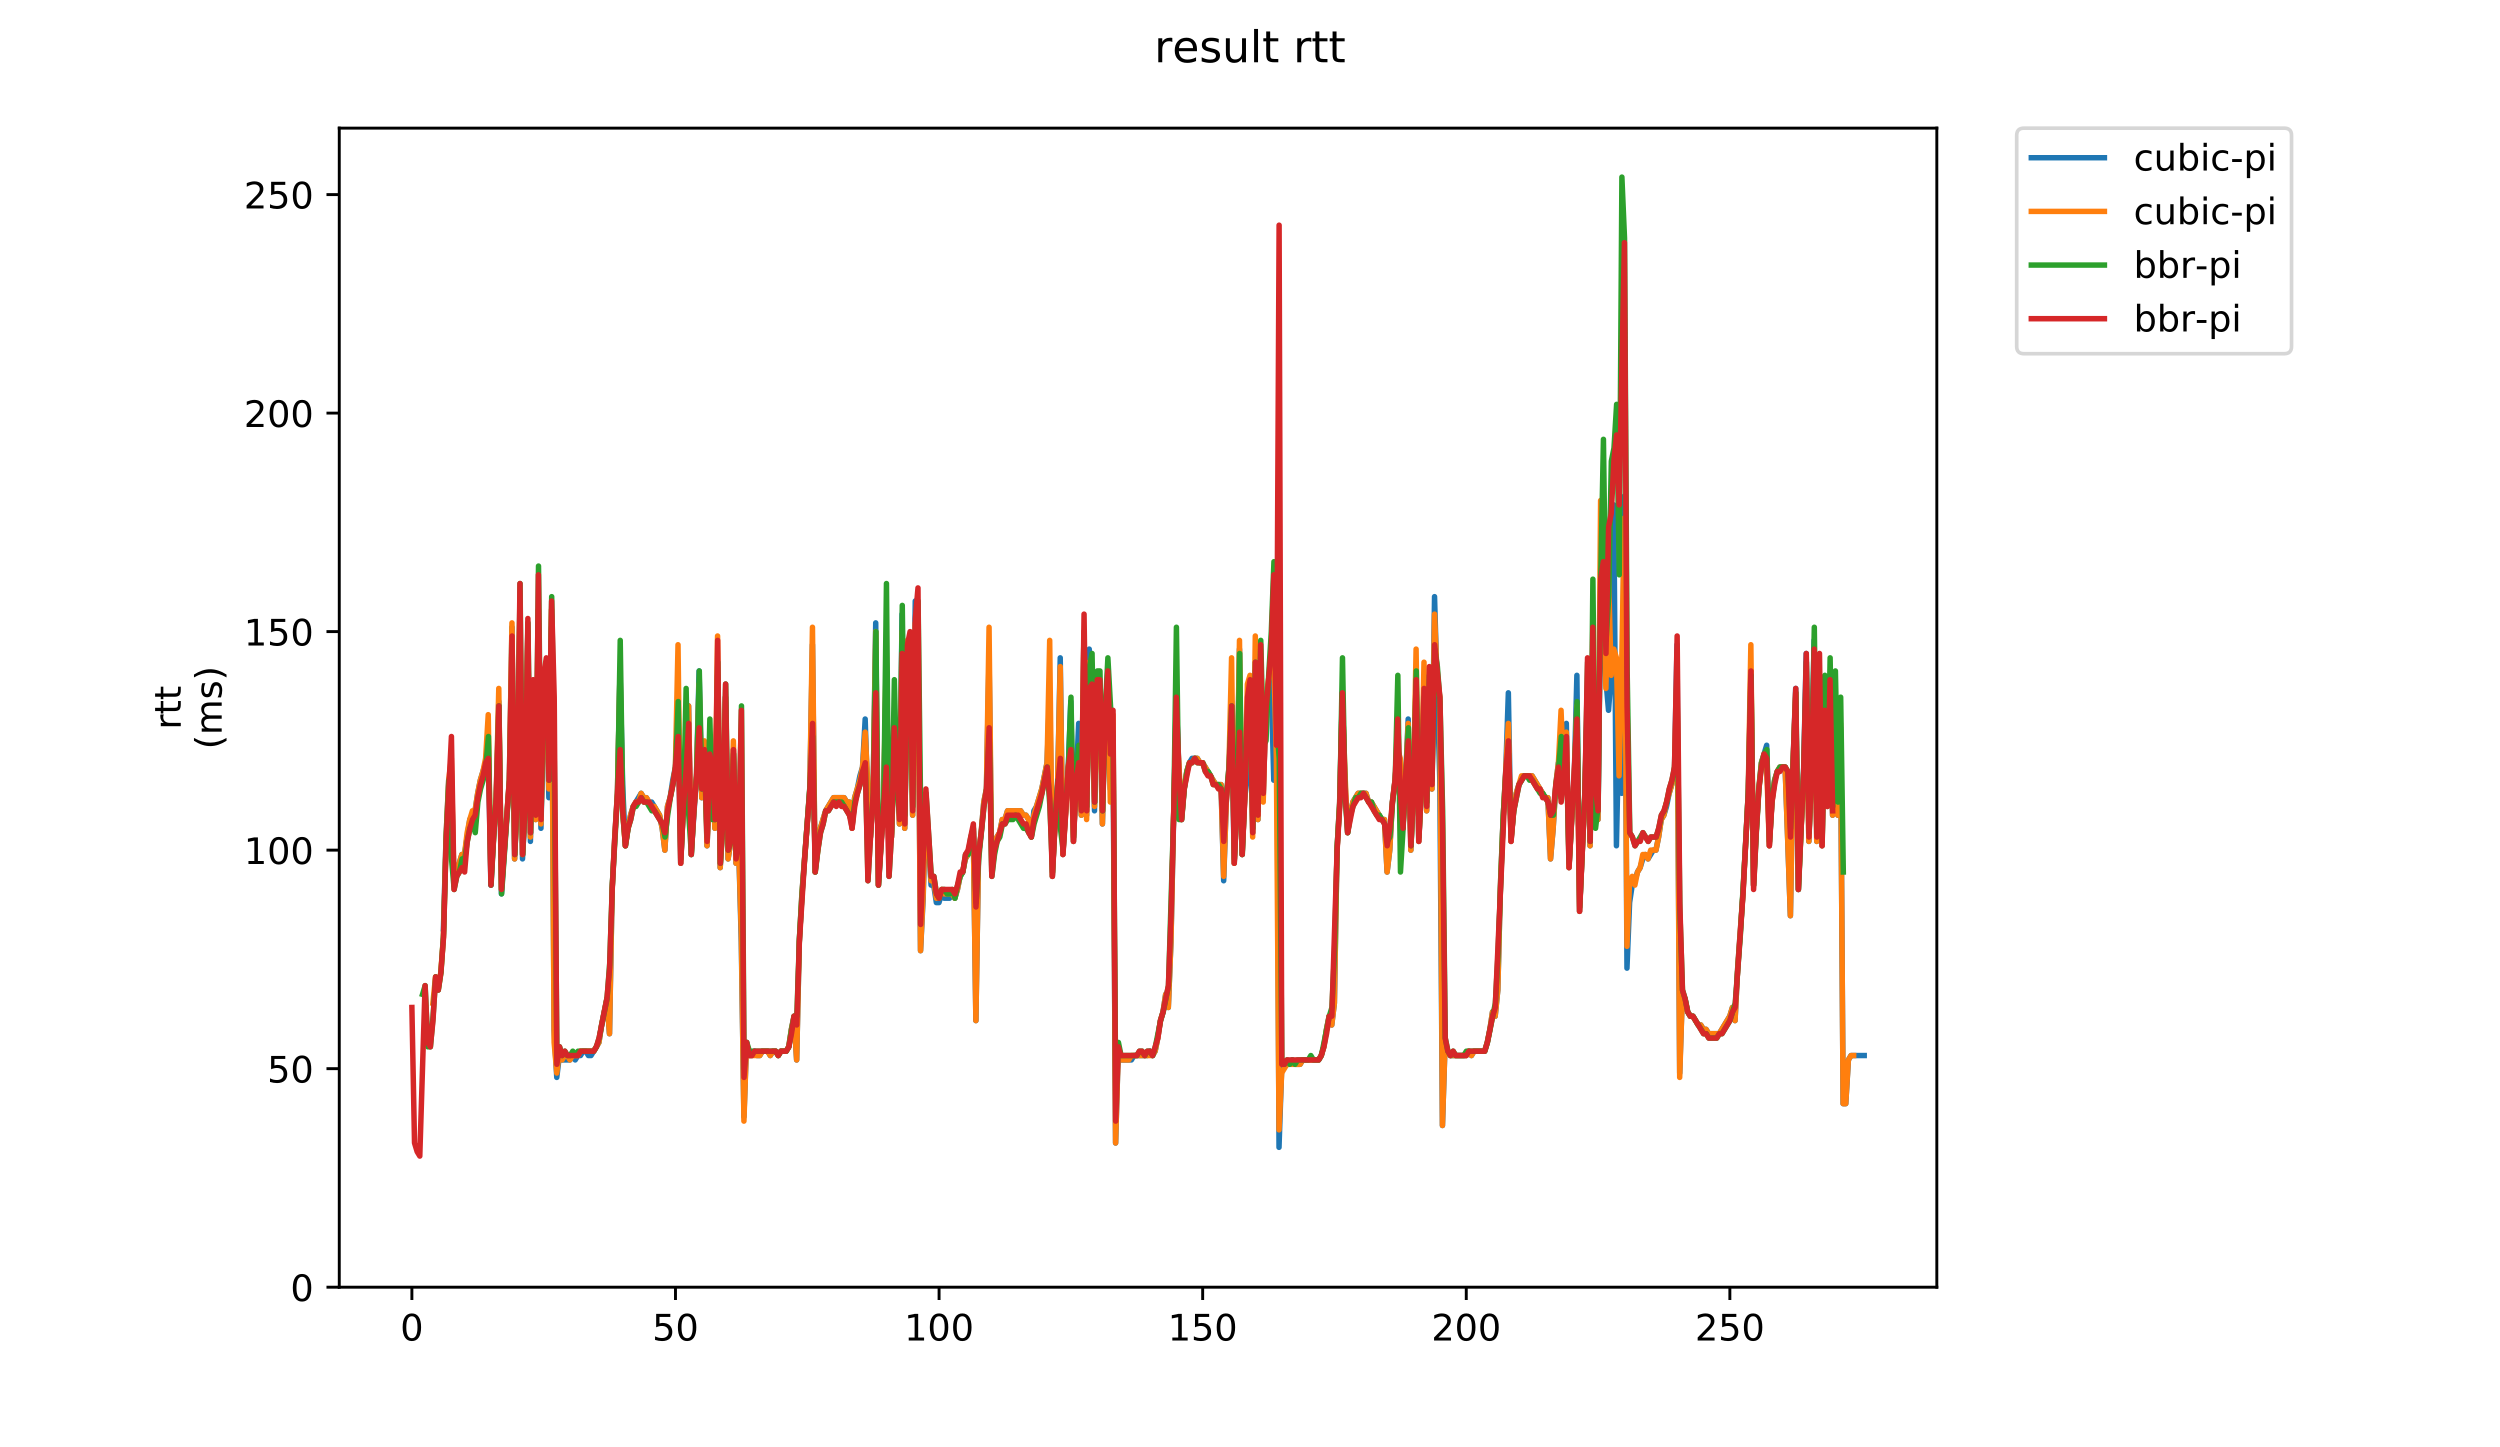 <?xml version="1.0" encoding="utf-8" standalone="no"?>
<!DOCTYPE svg PUBLIC "-//W3C//DTD SVG 1.1//EN"
  "http://www.w3.org/Graphics/SVG/1.1/DTD/svg11.dtd">
<!-- Created with matplotlib (https://matplotlib.org/) -->
<svg height="396pt" version="1.1" viewBox="0 0 684 396" width="684pt" xmlns="http://www.w3.org/2000/svg" xmlns:xlink="http://www.w3.org/1999/xlink">
 <defs>
  <style type="text/css">
*{stroke-linecap:butt;stroke-linejoin:round;}
  </style>
 </defs>
 <g id="figure_1">
  <g id="patch_1">
   <path d="M 0 396 
L 684 396 
L 684 0 
L 0 0 
z
" style="fill:#ffffff;"/>
  </g>
  <g id="axes_1">
   <g id="patch_2">
    <path d="M 92.824 352.174 
L 529.913 352.174 
L 529.913 35.062 
L 92.824 35.062 
z
" style="fill:#ffffff;"/>
   </g>
   <g id="matplotlib.axis_1">
    <g id="xtick_1">
     <g id="line2d_1">
      <defs>
       <path d="M 0 0 
L 0 3.5 
" id="m4490eab576" style="stroke:#000000;stroke-width:0.8;"/>
      </defs>
      <g>
       <use style="stroke:#000000;stroke-width:0.8;" x="112.692" xlink:href="#m4490eab576" y="352.174"/>
      </g>
     </g>
     <g id="text_1">
      <!-- 0 -->
      <defs>
       <path d="M 31.781 66.406 
Q 24.172 66.406 20.328 58.906 
Q 16.5 51.422 16.5 36.375 
Q 16.5 21.391 20.328 13.891 
Q 24.172 6.391 31.781 6.391 
Q 39.453 6.391 43.281 13.891 
Q 47.125 21.391 47.125 36.375 
Q 47.125 51.422 43.281 58.906 
Q 39.453 66.406 31.781 66.406 
z
M 31.781 74.219 
Q 44.047 74.219 50.516 64.516 
Q 56.984 54.828 56.984 36.375 
Q 56.984 17.969 50.516 8.266 
Q 44.047 -1.422 31.781 -1.422 
Q 19.531 -1.422 13.062 8.266 
Q 6.594 17.969 6.594 36.375 
Q 6.594 54.828 13.062 64.516 
Q 19.531 74.219 31.781 74.219 
z
" id="DejaVuSans-48"/>
      </defs>
      <g transform="translate(109.51 366.773)scale(0.1 -0.1)">
       <use xlink:href="#DejaVuSans-48"/>
      </g>
     </g>
    </g>
    <g id="xtick_2">
     <g id="line2d_2">
      <g>
       <use style="stroke:#000000;stroke-width:0.8;" x="184.811" xlink:href="#m4490eab576" y="352.174"/>
      </g>
     </g>
     <g id="text_2">
      <!-- 50 -->
      <defs>
       <path d="M 10.797 72.906 
L 49.516 72.906 
L 49.516 64.594 
L 19.828 64.594 
L 19.828 46.734 
Q 21.969 47.469 24.109 47.828 
Q 26.266 48.188 28.422 48.188 
Q 40.625 48.188 47.75 41.5 
Q 54.891 34.812 54.891 23.391 
Q 54.891 11.625 47.562 5.094 
Q 40.234 -1.422 26.906 -1.422 
Q 22.312 -1.422 17.547 -0.641 
Q 12.797 0.141 7.719 1.703 
L 7.719 11.625 
Q 12.109 9.234 16.797 8.062 
Q 21.484 6.891 26.703 6.891 
Q 35.156 6.891 40.078 11.328 
Q 45.016 15.766 45.016 23.391 
Q 45.016 31 40.078 35.438 
Q 35.156 39.891 26.703 39.891 
Q 22.75 39.891 18.812 39.016 
Q 14.891 38.141 10.797 36.281 
z
" id="DejaVuSans-53"/>
      </defs>
      <g transform="translate(178.449 366.773)scale(0.1 -0.1)">
       <use xlink:href="#DejaVuSans-53"/>
       <use x="63.623" xlink:href="#DejaVuSans-48"/>
      </g>
     </g>
    </g>
    <g id="xtick_3">
     <g id="line2d_3">
      <g>
       <use style="stroke:#000000;stroke-width:0.8;" x="256.931" xlink:href="#m4490eab576" y="352.174"/>
      </g>
     </g>
     <g id="text_3">
      <!-- 100 -->
      <defs>
       <path d="M 12.406 8.297 
L 28.516 8.297 
L 28.516 63.922 
L 10.984 60.406 
L 10.984 69.391 
L 28.422 72.906 
L 38.281 72.906 
L 38.281 8.297 
L 54.391 8.297 
L 54.391 0 
L 12.406 0 
z
" id="DejaVuSans-49"/>
      </defs>
      <g transform="translate(247.387 366.773)scale(0.1 -0.1)">
       <use xlink:href="#DejaVuSans-49"/>
       <use x="63.623" xlink:href="#DejaVuSans-48"/>
       <use x="127.246" xlink:href="#DejaVuSans-48"/>
      </g>
     </g>
    </g>
    <g id="xtick_4">
     <g id="line2d_4">
      <g>
       <use style="stroke:#000000;stroke-width:0.8;" x="329.051" xlink:href="#m4490eab576" y="352.174"/>
      </g>
     </g>
     <g id="text_4">
      <!-- 150 -->
      <g transform="translate(319.507 366.773)scale(0.1 -0.1)">
       <use xlink:href="#DejaVuSans-49"/>
       <use x="63.623" xlink:href="#DejaVuSans-53"/>
       <use x="127.246" xlink:href="#DejaVuSans-48"/>
      </g>
     </g>
    </g>
    <g id="xtick_5">
     <g id="line2d_5">
      <g>
       <use style="stroke:#000000;stroke-width:0.8;" x="401.17" xlink:href="#m4490eab576" y="352.174"/>
      </g>
     </g>
     <g id="text_5">
      <!-- 200 -->
      <defs>
       <path d="M 19.188 8.297 
L 53.609 8.297 
L 53.609 0 
L 7.328 0 
L 7.328 8.297 
Q 12.938 14.109 22.625 23.891 
Q 32.328 33.688 34.812 36.531 
Q 39.547 41.844 41.422 45.531 
Q 43.312 49.219 43.312 52.781 
Q 43.312 58.594 39.234 62.25 
Q 35.156 65.922 28.609 65.922 
Q 23.969 65.922 18.812 64.312 
Q 13.672 62.703 7.812 59.422 
L 7.812 69.391 
Q 13.766 71.781 18.938 73 
Q 24.125 74.219 28.422 74.219 
Q 39.75 74.219 46.484 68.547 
Q 53.219 62.891 53.219 53.422 
Q 53.219 48.922 51.531 44.891 
Q 49.859 40.875 45.406 35.406 
Q 44.188 33.984 37.641 27.219 
Q 31.109 20.453 19.188 8.297 
z
" id="DejaVuSans-50"/>
      </defs>
      <g transform="translate(391.627 366.773)scale(0.1 -0.1)">
       <use xlink:href="#DejaVuSans-50"/>
       <use x="63.623" xlink:href="#DejaVuSans-48"/>
       <use x="127.246" xlink:href="#DejaVuSans-48"/>
      </g>
     </g>
    </g>
    <g id="xtick_6">
     <g id="line2d_6">
      <g>
       <use style="stroke:#000000;stroke-width:0.8;" x="473.29" xlink:href="#m4490eab576" y="352.174"/>
      </g>
     </g>
     <g id="text_6">
      <!-- 250 -->
      <g transform="translate(463.746 366.773)scale(0.1 -0.1)">
       <use xlink:href="#DejaVuSans-50"/>
       <use x="63.623" xlink:href="#DejaVuSans-53"/>
       <use x="127.246" xlink:href="#DejaVuSans-48"/>
      </g>
     </g>
    </g>
   </g>
   <g id="matplotlib.axis_2">
    <g id="ytick_1">
     <g id="line2d_7">
      <defs>
       <path d="M 0 0 
L -3.5 0 
" id="mb7feecdab3" style="stroke:#000000;stroke-width:0.8;"/>
      </defs>
      <g>
       <use style="stroke:#000000;stroke-width:0.8;" x="92.824" xlink:href="#mb7feecdab3" y="352.174"/>
      </g>
     </g>
     <g id="text_7">
      <!-- 0 -->
      <g transform="translate(79.461 355.973)scale(0.1 -0.1)">
       <use xlink:href="#DejaVuSans-48"/>
      </g>
     </g>
    </g>
    <g id="ytick_2">
     <g id="line2d_8">
      <g>
       <use style="stroke:#000000;stroke-width:0.8;" x="92.824" xlink:href="#mb7feecdab3" y="292.387"/>
      </g>
     </g>
     <g id="text_8">
      <!-- 50 -->
      <g transform="translate(73.099 296.186)scale(0.1 -0.1)">
       <use xlink:href="#DejaVuSans-53"/>
       <use x="63.623" xlink:href="#DejaVuSans-48"/>
      </g>
     </g>
    </g>
    <g id="ytick_3">
     <g id="line2d_9">
      <g>
       <use style="stroke:#000000;stroke-width:0.8;" x="92.824" xlink:href="#mb7feecdab3" y="232.6"/>
      </g>
     </g>
     <g id="text_9">
      <!-- 100 -->
      <g transform="translate(66.736 236.399)scale(0.1 -0.1)">
       <use xlink:href="#DejaVuSans-49"/>
       <use x="63.623" xlink:href="#DejaVuSans-48"/>
       <use x="127.246" xlink:href="#DejaVuSans-48"/>
      </g>
     </g>
    </g>
    <g id="ytick_4">
     <g id="line2d_10">
      <g>
       <use style="stroke:#000000;stroke-width:0.8;" x="92.824" xlink:href="#mb7feecdab3" y="172.812"/>
      </g>
     </g>
     <g id="text_10">
      <!-- 150 -->
      <g transform="translate(66.736 176.612)scale(0.1 -0.1)">
       <use xlink:href="#DejaVuSans-49"/>
       <use x="63.623" xlink:href="#DejaVuSans-53"/>
       <use x="127.246" xlink:href="#DejaVuSans-48"/>
      </g>
     </g>
    </g>
    <g id="ytick_5">
     <g id="line2d_11">
      <g>
       <use style="stroke:#000000;stroke-width:0.8;" x="92.824" xlink:href="#mb7feecdab3" y="113.025"/>
      </g>
     </g>
     <g id="text_11">
      <!-- 200 -->
      <g transform="translate(66.736 116.824)scale(0.1 -0.1)">
       <use xlink:href="#DejaVuSans-50"/>
       <use x="63.623" xlink:href="#DejaVuSans-48"/>
       <use x="127.246" xlink:href="#DejaVuSans-48"/>
      </g>
     </g>
    </g>
    <g id="ytick_6">
     <g id="line2d_12">
      <g>
       <use style="stroke:#000000;stroke-width:0.8;" x="92.824" xlink:href="#mb7feecdab3" y="53.238"/>
      </g>
     </g>
     <g id="text_12">
      <!-- 250 -->
      <g transform="translate(66.736 57.037)scale(0.1 -0.1)">
       <use xlink:href="#DejaVuSans-50"/>
       <use x="63.623" xlink:href="#DejaVuSans-53"/>
       <use x="127.246" xlink:href="#DejaVuSans-48"/>
      </g>
     </g>
    </g>
    <g id="text_13">
     <!-- rtt -->
     <defs>
      <path d="M 41.109 46.297 
Q 39.594 47.172 37.812 47.578 
Q 36.031 48 33.891 48 
Q 26.266 48 22.188 43.047 
Q 18.109 38.094 18.109 28.812 
L 18.109 0 
L 9.078 0 
L 9.078 54.688 
L 18.109 54.688 
L 18.109 46.188 
Q 20.953 51.172 25.484 53.578 
Q 30.031 56 36.531 56 
Q 37.453 56 38.578 55.875 
Q 39.703 55.766 41.062 55.516 
z
" id="DejaVuSans-114"/>
      <path d="M 18.312 70.219 
L 18.312 54.688 
L 36.812 54.688 
L 36.812 47.703 
L 18.312 47.703 
L 18.312 18.016 
Q 18.312 11.328 20.141 9.422 
Q 21.969 7.516 27.594 7.516 
L 36.812 7.516 
L 36.812 0 
L 27.594 0 
Q 17.188 0 13.234 3.875 
Q 9.281 7.766 9.281 18.016 
L 9.281 47.703 
L 2.688 47.703 
L 2.688 54.688 
L 9.281 54.688 
L 9.281 70.219 
z
" id="DejaVuSans-116"/>
     </defs>
     <g transform="translate(49.459 199.594)rotate(-90)scale(0.1 -0.1)">
      <use xlink:href="#DejaVuSans-114"/>
      <use x="41.113" xlink:href="#DejaVuSans-116"/>
      <use x="80.322" xlink:href="#DejaVuSans-116"/>
     </g>
     <!-- (ms) -->
     <defs>
      <path d="M 31 75.875 
Q 24.469 64.656 21.281 53.656 
Q 18.109 42.672 18.109 31.391 
Q 18.109 20.125 21.312 9.062 
Q 24.516 -2 31 -13.188 
L 23.188 -13.188 
Q 15.875 -1.703 12.234 9.375 
Q 8.594 20.453 8.594 31.391 
Q 8.594 42.281 12.203 53.312 
Q 15.828 64.359 23.188 75.875 
z
" id="DejaVuSans-40"/>
      <path d="M 52 44.188 
Q 55.375 50.25 60.062 53.125 
Q 64.75 56 71.094 56 
Q 79.641 56 84.281 50.016 
Q 88.922 44.047 88.922 33.016 
L 88.922 0 
L 79.891 0 
L 79.891 32.719 
Q 79.891 40.578 77.094 44.375 
Q 74.312 48.188 68.609 48.188 
Q 61.625 48.188 57.562 43.547 
Q 53.516 38.922 53.516 30.906 
L 53.516 0 
L 44.484 0 
L 44.484 32.719 
Q 44.484 40.625 41.703 44.406 
Q 38.922 48.188 33.109 48.188 
Q 26.219 48.188 22.156 43.531 
Q 18.109 38.875 18.109 30.906 
L 18.109 0 
L 9.078 0 
L 9.078 54.688 
L 18.109 54.688 
L 18.109 46.188 
Q 21.188 51.219 25.484 53.609 
Q 29.781 56 35.688 56 
Q 41.656 56 45.828 52.969 
Q 50 49.953 52 44.188 
z
" id="DejaVuSans-109"/>
      <path d="M 44.281 53.078 
L 44.281 44.578 
Q 40.484 46.531 36.375 47.5 
Q 32.281 48.484 27.875 48.484 
Q 21.188 48.484 17.844 46.438 
Q 14.5 44.391 14.5 40.281 
Q 14.5 37.156 16.891 35.375 
Q 19.281 33.594 26.516 31.984 
L 29.594 31.297 
Q 39.156 29.25 43.188 25.516 
Q 47.219 21.781 47.219 15.094 
Q 47.219 7.469 41.188 3.016 
Q 35.156 -1.422 24.609 -1.422 
Q 20.219 -1.422 15.453 -0.562 
Q 10.688 0.297 5.422 2 
L 5.422 11.281 
Q 10.406 8.688 15.234 7.391 
Q 20.062 6.109 24.812 6.109 
Q 31.156 6.109 34.562 8.281 
Q 37.984 10.453 37.984 14.406 
Q 37.984 18.062 35.516 20.016 
Q 33.062 21.969 24.703 23.781 
L 21.578 24.516 
Q 13.234 26.266 9.516 29.906 
Q 5.812 33.547 5.812 39.891 
Q 5.812 47.609 11.281 51.797 
Q 16.75 56 26.812 56 
Q 31.781 56 36.172 55.266 
Q 40.578 54.547 44.281 53.078 
z
" id="DejaVuSans-115"/>
      <path d="M 8.016 75.875 
L 15.828 75.875 
Q 23.141 64.359 26.781 53.312 
Q 30.422 42.281 30.422 31.391 
Q 30.422 20.453 26.781 9.375 
Q 23.141 -1.703 15.828 -13.188 
L 8.016 -13.188 
Q 14.5 -2 17.703 9.062 
Q 20.906 20.125 20.906 31.391 
Q 20.906 42.672 17.703 53.656 
Q 14.5 64.656 8.016 75.875 
z
" id="DejaVuSans-41"/>
     </defs>
     <g transform="translate(60.657 204.995)rotate(-90)scale(0.1 -0.1)">
      <use xlink:href="#DejaVuSans-40"/>
      <use x="39.014" xlink:href="#DejaVuSans-109"/>
      <use x="136.426" xlink:href="#DejaVuSans-115"/>
      <use x="188.525" xlink:href="#DejaVuSans-41"/>
     </g>
    </g>
   </g>
   <g id="line2d_13">
    <path clip-path="url(#pb329a3ea67)" d="M 121.32 254.123 
L 122.041 229.012 
L 122.762 213.468 
L 123.484 211.076 
L 124.205 242.166 
L 124.926 239.774 
L 125.647 236.187 
L 126.368 233.795 
L 127.09 233.795 
L 128.532 224.229 
L 129.974 221.838 
L 130.696 217.055 
L 131.417 213.468 
L 132.859 208.685 
L 133.58 202.706 
L 134.302 242.166 
L 135.023 229.012 
L 135.744 218.251 
L 136.465 191.944 
L 137.186 244.557 
L 139.35 213.468 
L 140.071 171.617 
L 140.792 234.991 
L 141.514 218.251 
L 142.235 171.617 
L 142.956 234.991 
L 143.677 220.642 
L 144.398 172.812 
L 145.12 230.208 
L 145.841 194.336 
L 146.562 224.229 
L 147.283 175.204 
L 148.004 226.621 
L 148.725 193.14 
L 149.447 188.357 
L 150.168 218.251 
L 150.889 171.617 
L 151.61 281.625 
L 152.331 294.778 
L 153.053 288.8 
L 153.774 289.995 
L 155.937 289.995 
L 156.659 288.8 
L 157.38 289.995 
L 158.101 288.8 
L 158.822 288.8 
L 159.543 287.604 
L 160.265 287.604 
L 160.986 288.8 
L 161.707 288.8 
L 163.871 285.212 
L 164.592 280.429 
L 166.034 273.255 
L 166.755 282.821 
L 167.477 243.361 
L 168.198 229.012 
L 168.919 217.055 
L 169.64 183.574 
L 170.361 214.663 
L 171.083 231.404 
L 171.804 226.621 
L 172.525 223.034 
L 173.246 220.642 
L 175.41 217.055 
L 176.131 218.251 
L 176.852 218.251 
L 177.573 219.446 
L 178.295 219.446 
L 180.458 223.034 
L 181.179 226.621 
L 181.901 232.6 
L 182.622 220.642 
L 183.343 218.251 
L 184.064 213.468 
L 184.785 209.88 
L 185.507 193.14 
L 186.228 236.187 
L 186.949 220.642 
L 187.67 211.076 
L 188.391 193.14 
L 189.113 233.795 
L 190.555 212.272 
L 191.276 183.574 
L 191.997 218.251 
L 192.719 203.902 
L 193.44 231.404 
L 194.161 215.859 
L 194.882 208.685 
L 195.603 226.621 
L 196.325 184.77 
L 197.046 237.383 
L 197.767 225.425 
L 198.488 190.749 
L 199.209 234.991 
L 199.93 230.208 
L 200.652 205.097 
L 201.373 236.187 
L 202.094 231.404 
L 202.815 257.71 
L 203.536 305.54 
L 204.258 285.212 
L 204.979 288.8 
L 205.7 288.8 
L 206.421 287.604 
L 207.142 288.8 
L 207.864 288.8 
L 208.585 287.604 
L 210.027 287.604 
L 210.748 288.8 
L 211.47 287.604 
L 212.191 287.604 
L 212.912 288.8 
L 213.633 287.604 
L 215.076 287.604 
L 215.797 286.408 
L 216.518 281.625 
L 217.239 278.038 
L 217.96 289.995 
L 218.682 257.71 
L 219.403 244.557 
L 221.566 215.859 
L 222.288 176.4 
L 223.009 238.578 
L 223.73 231.404 
L 224.451 226.621 
L 225.894 221.838 
L 228.057 218.251 
L 230.942 218.251 
L 231.663 219.446 
L 232.384 219.446 
L 233.106 226.621 
L 233.827 218.251 
L 234.548 215.859 
L 235.269 212.272 
L 235.99 209.88 
L 236.712 196.727 
L 237.433 219.446 
L 238.154 229.012 
L 238.875 217.055 
L 239.596 170.421 
L 240.318 242.166 
L 241.76 219.446 
L 242.481 183.574 
L 243.202 220.642 
L 243.924 229.012 
L 244.645 206.293 
L 245.366 201.51 
L 246.087 225.425 
L 246.808 168.029 
L 247.53 226.621 
L 248.251 183.574 
L 248.972 184.77 
L 249.693 223.034 
L 250.414 164.442 
L 251.135 172.812 
L 251.857 260.102 
L 252.578 245.753 
L 253.299 219.446 
L 254.741 242.166 
L 255.463 242.166 
L 256.184 246.949 
L 256.905 246.949 
L 257.626 244.557 
L 258.347 245.753 
L 259.79 245.753 
L 260.511 244.557 
L 261.232 245.753 
L 261.953 243.361 
L 262.675 239.774 
L 263.396 238.578 
L 264.117 234.991 
L 264.838 233.795 
L 266.281 226.621 
L 267.002 279.234 
L 267.723 233.795 
L 268.444 227.817 
L 269.165 219.446 
L 269.887 215.859 
L 270.608 179.987 
L 271.329 238.578 
L 272.05 232.6 
L 272.771 229.012 
L 273.493 227.817 
L 274.214 224.229 
L 274.935 224.229 
L 275.656 221.838 
L 279.262 221.838 
L 279.983 223.034 
L 280.705 223.034 
L 281.426 224.229 
L 282.147 229.012 
L 282.868 221.838 
L 283.589 220.642 
L 285.032 215.859 
L 286.474 208.685 
L 287.195 189.553 
L 287.917 239.774 
L 288.638 225.425 
L 289.359 214.663 
L 290.08 179.987 
L 290.801 233.795 
L 292.244 211.076 
L 292.965 191.944 
L 293.686 230.208 
L 295.129 197.923 
L 295.85 223.034 
L 296.571 172.812 
L 297.292 223.034 
L 298.013 177.595 
L 298.735 189.553 
L 299.456 221.838 
L 300.177 184.77 
L 300.898 191.944 
L 301.619 225.425 
L 302.34 195.532 
L 303.062 187.161 
L 303.783 215.859 
L 304.504 201.51 
L 305.225 312.715 
L 305.946 287.604 
L 306.668 289.995 
L 309.552 289.995 
L 310.274 288.8 
L 313.88 288.8 
L 314.601 287.604 
L 315.322 288.8 
L 316.043 287.604 
L 316.764 284.017 
L 317.486 279.234 
L 318.207 276.842 
L 318.928 272.059 
L 319.649 275.646 
L 320.37 257.71 
L 321.813 190.749 
L 322.534 209.88 
L 323.255 224.229 
L 323.976 215.859 
L 324.698 211.076 
L 325.419 208.685 
L 326.14 207.489 
L 327.582 207.489 
L 328.304 208.685 
L 329.025 208.685 
L 332.631 214.663 
L 334.073 214.663 
L 334.794 240.97 
L 335.516 219.446 
L 336.237 209.88 
L 336.958 191.944 
L 337.679 236.187 
L 338.4 220.642 
L 339.122 177.595 
L 339.843 233.795 
L 340.564 218.251 
L 341.285 212.272 
L 342.006 185.966 
L 342.728 227.817 
L 343.449 183.574 
L 344.17 224.229 
L 344.891 179.987 
L 345.612 218.251 
L 346.334 193.14 
L 347.055 187.161 
L 347.776 185.966 
L 348.497 213.468 
L 349.218 159.659 
L 349.94 313.91 
L 350.661 292.387 
L 351.382 291.191 
L 352.824 291.191 
L 353.545 289.995 
L 354.267 291.191 
L 355.709 291.191 
L 356.43 289.995 
L 360.757 289.995 
L 361.479 288.8 
L 362.2 286.408 
L 362.921 281.625 
L 363.642 278.038 
L 364.363 280.429 
L 365.085 274.451 
L 365.806 232.6 
L 366.527 219.446 
L 367.248 189.553 
L 367.969 213.468 
L 368.691 227.817 
L 369.412 223.034 
L 370.133 219.446 
L 371.575 217.055 
L 373.739 217.055 
L 374.46 219.446 
L 375.181 219.446 
L 378.066 224.229 
L 378.787 224.229 
L 379.509 238.578 
L 380.23 232.6 
L 380.951 219.446 
L 381.672 213.468 
L 382.393 205.097 
L 383.115 208.685 
L 383.836 226.621 
L 384.557 213.468 
L 385.278 196.727 
L 385.999 232.6 
L 386.721 215.859 
L 387.442 185.966 
L 388.163 230.208 
L 388.884 215.859 
L 389.605 187.161 
L 390.327 221.838 
L 391.048 185.966 
L 391.769 215.859 
L 392.49 163.246 
L 393.933 213.468 
L 394.654 307.932 
L 395.375 285.212 
L 396.096 287.604 
L 396.817 288.8 
L 401.145 288.8 
L 401.866 287.604 
L 402.587 288.8 
L 403.308 287.604 
L 406.193 287.604 
L 406.914 285.212 
L 407.635 281.625 
L 408.356 276.842 
L 409.078 278.038 
L 409.799 270.863 
L 410.52 242.166 
L 411.241 224.229 
L 411.962 211.076 
L 412.684 189.553 
L 413.405 230.208 
L 414.126 221.838 
L 414.847 217.055 
L 415.568 214.663 
L 417.011 212.272 
L 419.174 212.272 
L 422.78 218.251 
L 423.502 218.251 
L 424.223 234.991 
L 424.944 226.621 
L 425.665 214.663 
L 426.386 208.685 
L 427.108 218.251 
L 427.829 213.468 
L 428.55 197.923 
L 429.271 237.383 
L 430.714 212.272 
L 431.435 184.77 
L 432.156 249.34 
L 433.598 218.251 
L 434.32 189.553 
L 435.041 231.404 
L 435.762 187.161 
L 436.483 214.663 
L 437.204 224.229 
L 437.926 164.442 
L 438.647 172.812 
L 439.368 185.966 
L 440.089 194.336 
L 440.81 184.77 
L 441.532 138.136 
L 442.253 231.404 
L 442.974 196.727 
L 443.695 217.055 
L 444.416 135.744 
L 445.138 264.885 
L 445.859 246.949 
L 446.58 242.166 
L 447.301 240.97 
L 448.022 238.578 
L 448.744 237.383 
L 449.465 234.991 
L 450.186 233.795 
L 450.907 234.991 
L 452.35 232.6 
L 453.071 232.6 
L 453.792 229.012 
L 454.513 224.229 
L 455.234 223.034 
L 455.955 220.642 
L 456.677 217.055 
L 457.398 214.663 
L 458.119 211.076 
L 458.84 176.4 
L 459.561 293.583 
L 460.283 272.059 
L 461.004 273.255 
L 461.725 276.842 
L 462.446 278.038 
L 463.167 278.038 
L 464.61 280.429 
L 465.331 280.429 
L 466.052 281.625 
L 466.773 281.625 
L 467.495 282.821 
L 470.379 282.821 
L 473.264 278.038 
L 473.985 275.646 
L 474.707 279.234 
L 475.428 264.885 
L 476.87 244.557 
L 478.313 217.055 
L 479.034 183.574 
L 479.755 242.166 
L 480.476 227.817 
L 481.197 215.859 
L 481.919 208.685 
L 483.361 203.902 
L 484.082 231.404 
L 484.803 219.446 
L 485.525 213.468 
L 486.246 211.076 
L 486.967 209.88 
L 488.409 209.88 
L 489.852 250.536 
L 490.573 208.685 
L 491.294 188.357 
L 492.015 243.361 
L 493.458 211.076 
L 494.179 178.791 
L 494.9 230.208 
L 495.621 211.076 
L 496.343 175.204 
L 497.064 230.208 
L 497.785 187.161 
L 498.506 231.404 
L 499.227 195.532 
L 499.949 220.642 
L 500.67 185.966 
L 501.391 223.034 
L 502.112 193.14 
L 502.833 223.034 
L 503.555 199.119 
L 504.276 301.953 
L 504.997 301.953 
L 505.718 289.995 
L 506.439 288.8 
L 510.045 288.8 
L 510.045 288.8 
" style="fill:none;stroke:#1f77b4;stroke-linecap:square;stroke-width:1.5;"/>
   </g>
   <g id="line2d_14">
    <path clip-path="url(#pb329a3ea67)" d="M 118.435 274.451 
L 119.156 267.276 
L 119.878 270.863 
L 120.599 266.081 
L 121.32 256.515 
L 122.041 229.012 
L 122.762 213.468 
L 123.484 207.489 
L 124.205 242.166 
L 124.926 238.578 
L 126.368 233.795 
L 127.09 233.795 
L 127.811 227.817 
L 128.532 224.229 
L 129.253 221.838 
L 129.974 221.838 
L 130.696 217.055 
L 131.417 213.468 
L 132.138 211.076 
L 132.859 207.489 
L 133.58 195.532 
L 134.302 240.97 
L 135.744 218.251 
L 136.465 188.357 
L 137.186 243.361 
L 139.35 213.468 
L 140.071 170.421 
L 140.792 234.991 
L 141.514 218.251 
L 142.235 166.834 
L 142.956 233.795 
L 143.677 219.446 
L 144.398 172.812 
L 145.12 229.012 
L 145.841 190.749 
L 146.562 224.229 
L 147.283 166.834 
L 148.004 225.425 
L 148.725 184.77 
L 149.447 188.357 
L 150.168 215.859 
L 150.889 166.834 
L 151.61 285.212 
L 152.331 293.583 
L 153.053 287.604 
L 153.774 289.995 
L 154.495 288.8 
L 155.216 288.8 
L 155.937 289.995 
L 156.659 288.8 
L 158.101 288.8 
L 158.822 287.604 
L 162.428 287.604 
L 163.871 285.212 
L 164.592 280.429 
L 166.034 273.255 
L 166.755 282.821 
L 167.477 243.361 
L 168.198 229.012 
L 168.919 217.055 
L 169.64 183.574 
L 170.361 221.838 
L 171.083 231.404 
L 171.804 226.621 
L 172.525 223.034 
L 173.246 220.642 
L 173.967 219.446 
L 174.689 219.446 
L 175.41 217.055 
L 176.131 218.251 
L 176.852 218.251 
L 178.295 220.642 
L 179.016 220.642 
L 180.458 223.034 
L 181.179 226.621 
L 181.901 232.6 
L 182.622 220.642 
L 183.343 218.251 
L 184.064 214.663 
L 184.785 209.88 
L 185.507 176.4 
L 186.228 236.187 
L 186.949 220.642 
L 187.67 211.076 
L 188.391 193.14 
L 189.113 233.795 
L 189.834 221.838 
L 190.555 212.272 
L 191.276 187.161 
L 191.997 218.251 
L 192.719 202.706 
L 193.44 231.404 
L 194.161 215.859 
L 194.882 211.076 
L 195.603 226.621 
L 196.325 174.008 
L 197.046 237.383 
L 197.767 225.425 
L 198.488 190.749 
L 199.209 234.991 
L 199.93 230.208 
L 200.652 202.706 
L 201.373 236.187 
L 202.094 231.404 
L 202.815 255.319 
L 203.536 306.736 
L 204.258 285.212 
L 204.979 288.8 
L 207.864 288.8 
L 208.585 287.604 
L 210.027 287.604 
L 210.748 288.8 
L 211.47 287.604 
L 212.191 287.604 
L 212.912 288.8 
L 213.633 287.604 
L 215.076 287.604 
L 215.797 286.408 
L 216.518 281.625 
L 217.239 278.038 
L 217.96 289.995 
L 218.682 257.71 
L 219.403 244.557 
L 221.566 215.859 
L 222.288 171.617 
L 223.009 238.578 
L 224.451 226.621 
L 225.894 221.838 
L 228.057 218.251 
L 230.942 218.251 
L 231.663 219.446 
L 232.384 219.446 
L 233.106 226.621 
L 233.827 218.251 
L 235.269 213.468 
L 235.99 209.88 
L 236.712 200.315 
L 238.154 229.012 
L 238.875 217.055 
L 239.596 172.812 
L 240.318 242.166 
L 241.76 219.446 
L 242.481 178.791 
L 243.202 226.621 
L 243.924 229.012 
L 244.645 206.293 
L 245.366 207.489 
L 246.087 225.425 
L 246.808 172.812 
L 247.53 226.621 
L 248.251 175.204 
L 248.972 188.357 
L 249.693 223.034 
L 250.414 170.421 
L 251.135 176.4 
L 251.857 260.102 
L 252.578 244.557 
L 253.299 218.251 
L 254.741 240.97 
L 255.463 240.97 
L 256.184 245.753 
L 256.905 245.753 
L 257.626 243.361 
L 258.347 244.557 
L 260.511 244.557 
L 261.232 245.753 
L 261.953 243.361 
L 262.675 239.774 
L 263.396 238.578 
L 264.117 234.991 
L 264.838 233.795 
L 266.281 226.621 
L 267.002 279.234 
L 267.723 233.795 
L 268.444 227.817 
L 269.165 219.446 
L 269.887 215.859 
L 270.608 171.617 
L 271.329 238.578 
L 272.05 232.6 
L 272.771 229.012 
L 273.493 227.817 
L 274.214 224.229 
L 274.935 224.229 
L 275.656 221.838 
L 279.262 221.838 
L 279.983 223.034 
L 280.705 223.034 
L 281.426 224.229 
L 282.147 229.012 
L 282.868 223.034 
L 285.032 215.859 
L 286.474 208.685 
L 287.195 175.204 
L 287.917 239.774 
L 288.638 225.425 
L 289.359 214.663 
L 290.08 182.378 
L 290.801 233.795 
L 291.523 223.034 
L 292.244 209.88 
L 292.965 203.902 
L 293.686 230.208 
L 294.407 213.468 
L 295.129 209.88 
L 295.85 223.034 
L 296.571 172.812 
L 297.292 224.229 
L 298.013 181.183 
L 298.735 189.553 
L 299.456 220.642 
L 300.177 190.749 
L 300.898 193.14 
L 301.619 225.425 
L 302.34 195.532 
L 303.062 185.966 
L 303.783 219.446 
L 304.504 195.532 
L 305.225 312.715 
L 305.946 287.604 
L 306.668 289.995 
L 308.831 289.995 
L 309.552 288.8 
L 315.322 288.8 
L 316.043 287.604 
L 316.764 284.017 
L 317.486 279.234 
L 318.207 276.842 
L 318.928 272.059 
L 319.649 275.646 
L 320.37 257.71 
L 321.092 223.034 
L 321.813 196.727 
L 322.534 208.685 
L 323.255 224.229 
L 323.976 215.859 
L 324.698 211.076 
L 325.419 208.685 
L 326.14 208.685 
L 326.861 207.489 
L 327.582 207.489 
L 328.304 208.685 
L 329.025 208.685 
L 332.631 214.663 
L 334.073 214.663 
L 334.794 239.774 
L 335.516 219.446 
L 336.237 209.88 
L 336.958 179.987 
L 337.679 236.187 
L 338.4 220.642 
L 339.122 175.204 
L 339.843 233.795 
L 340.564 218.251 
L 341.285 187.161 
L 342.006 184.77 
L 342.728 229.012 
L 343.449 174.008 
L 344.17 224.229 
L 344.891 179.987 
L 345.612 219.446 
L 346.334 191.944 
L 347.055 185.966 
L 347.776 181.183 
L 348.497 179.987 
L 349.218 207.489 
L 349.94 309.127 
L 350.661 293.583 
L 352.103 291.191 
L 355.709 291.191 
L 356.43 289.995 
L 360.757 289.995 
L 361.479 288.8 
L 362.2 286.408 
L 362.921 281.625 
L 363.642 278.038 
L 364.363 280.429 
L 365.085 274.451 
L 365.806 232.6 
L 366.527 219.446 
L 367.248 190.749 
L 367.969 211.076 
L 368.691 227.817 
L 369.412 223.034 
L 370.133 219.446 
L 371.575 217.055 
L 373.739 217.055 
L 374.46 219.446 
L 375.181 219.446 
L 378.066 224.229 
L 378.787 224.229 
L 379.509 238.578 
L 380.23 232.6 
L 380.951 219.446 
L 381.672 213.468 
L 382.393 205.097 
L 383.115 207.489 
L 383.836 226.621 
L 384.557 213.468 
L 385.278 197.923 
L 385.999 232.6 
L 386.721 215.859 
L 387.442 177.595 
L 388.163 230.208 
L 388.884 215.859 
L 389.605 181.183 
L 390.327 221.838 
L 391.048 185.966 
L 391.769 215.859 
L 392.49 168.029 
L 393.211 185.966 
L 393.933 190.749 
L 394.654 307.932 
L 395.375 285.212 
L 396.096 287.604 
L 396.817 288.8 
L 401.145 288.8 
L 401.866 287.604 
L 402.587 288.8 
L 403.308 287.604 
L 406.193 287.604 
L 406.914 285.212 
L 407.635 281.625 
L 408.356 276.842 
L 409.078 278.038 
L 409.799 270.863 
L 410.52 242.166 
L 411.241 224.229 
L 412.684 197.923 
L 413.405 230.208 
L 414.126 221.838 
L 414.847 217.055 
L 416.29 212.272 
L 419.174 212.272 
L 422.78 218.251 
L 423.502 218.251 
L 424.223 234.991 
L 424.944 226.621 
L 425.665 214.663 
L 426.386 208.685 
L 427.108 194.336 
L 427.829 213.468 
L 428.55 200.315 
L 429.271 237.383 
L 430.714 212.272 
L 431.435 193.14 
L 432.156 249.34 
L 433.598 218.251 
L 434.32 191.944 
L 435.041 231.404 
L 435.762 182.378 
L 436.483 212.272 
L 437.204 224.229 
L 437.926 136.94 
L 438.647 165.638 
L 439.368 188.357 
L 440.089 157.268 
L 440.81 184.77 
L 441.532 177.595 
L 442.253 179.987 
L 442.974 212.272 
L 443.695 182.378 
L 444.416 141.723 
L 445.138 258.906 
L 445.859 240.97 
L 446.58 239.774 
L 447.301 242.166 
L 448.022 238.578 
L 448.744 237.383 
L 449.465 233.795 
L 450.186 233.795 
L 450.907 234.991 
L 451.628 232.6 
L 453.071 232.6 
L 453.792 229.012 
L 454.513 224.229 
L 455.234 223.034 
L 455.955 219.446 
L 457.398 214.663 
L 458.119 211.076 
L 458.84 183.574 
L 459.561 294.778 
L 460.283 272.059 
L 461.004 273.255 
L 461.725 276.842 
L 462.446 278.038 
L 463.167 278.038 
L 464.61 280.429 
L 465.331 280.429 
L 466.052 281.625 
L 466.773 281.625 
L 467.495 282.821 
L 470.379 282.821 
L 473.264 278.038 
L 473.985 275.646 
L 474.707 279.234 
L 475.428 264.885 
L 476.87 244.557 
L 478.313 217.055 
L 479.034 176.4 
L 479.755 242.166 
L 480.476 227.817 
L 481.197 215.859 
L 481.919 208.685 
L 482.64 206.293 
L 483.361 209.88 
L 484.082 231.404 
L 484.803 219.446 
L 485.525 213.468 
L 486.246 211.076 
L 486.967 209.88 
L 488.409 209.88 
L 489.852 250.536 
L 490.573 208.685 
L 491.294 189.553 
L 492.015 243.361 
L 493.458 212.272 
L 494.179 191.944 
L 494.9 230.208 
L 495.621 211.076 
L 496.343 183.574 
L 497.064 230.208 
L 497.785 184.77 
L 498.506 231.404 
L 499.227 196.727 
L 499.949 220.642 
L 500.67 184.77 
L 501.391 223.034 
L 502.112 189.553 
L 502.833 223.034 
L 503.555 197.923 
L 504.276 301.953 
L 504.997 301.953 
L 505.718 289.995 
L 506.439 288.8 
L 507.16 288.8 
L 507.16 288.8 
" style="fill:none;stroke:#ff7f0e;stroke-linecap:square;stroke-width:1.5;"/>
   </g>
   <g id="line2d_15">
    <path clip-path="url(#pb329a3ea67)" d="M 115.604 272.059 
L 116.325 269.668 
L 117.046 286.408 
L 117.767 286.408 
L 118.489 278.038 
L 119.21 267.276 
L 119.931 270.863 
L 120.652 266.081 
L 121.373 255.319 
L 122.095 229.012 
L 122.816 213.468 
L 123.537 234.991 
L 124.258 243.361 
L 124.979 239.774 
L 125.701 238.578 
L 126.422 234.991 
L 127.143 234.991 
L 127.864 230.208 
L 128.585 226.621 
L 129.307 225.425 
L 130.028 227.817 
L 130.749 219.446 
L 131.47 215.859 
L 132.191 213.468 
L 132.913 209.88 
L 133.634 201.51 
L 134.355 242.166 
L 135.076 229.012 
L 135.797 218.251 
L 136.519 193.14 
L 137.24 244.557 
L 139.403 213.468 
L 140.124 178.791 
L 140.846 233.795 
L 141.567 217.055 
L 142.288 159.659 
L 143.009 233.795 
L 143.73 219.446 
L 144.452 170.421 
L 145.173 227.817 
L 145.894 189.553 
L 146.615 221.838 
L 147.336 154.876 
L 148.058 223.034 
L 148.779 185.966 
L 149.5 181.183 
L 150.221 213.468 
L 150.942 163.246 
L 151.664 208.685 
L 152.385 289.995 
L 153.106 286.408 
L 153.827 288.8 
L 154.548 287.604 
L 155.27 288.8 
L 155.991 288.8 
L 156.712 287.604 
L 157.433 288.8 
L 158.154 287.604 
L 162.482 287.604 
L 163.203 286.408 
L 163.924 284.017 
L 166.088 273.255 
L 166.809 263.689 
L 167.53 242.166 
L 168.972 217.055 
L 169.694 175.204 
L 170.415 223.034 
L 171.136 231.404 
L 171.857 226.621 
L 172.578 224.229 
L 173.3 220.642 
L 174.021 220.642 
L 175.463 218.251 
L 176.184 219.446 
L 176.906 219.446 
L 178.348 221.838 
L 179.069 221.838 
L 181.233 225.425 
L 181.954 229.012 
L 182.675 223.034 
L 183.396 218.251 
L 184.118 214.663 
L 184.839 209.88 
L 185.56 191.944 
L 186.281 234.991 
L 187.002 220.642 
L 187.724 188.357 
L 188.445 223.034 
L 189.166 233.795 
L 189.887 220.642 
L 190.608 212.272 
L 191.329 183.574 
L 192.051 215.859 
L 192.772 209.88 
L 193.493 229.012 
L 194.214 196.727 
L 194.935 224.229 
L 195.657 224.229 
L 196.378 181.183 
L 197.099 236.187 
L 197.82 224.229 
L 198.541 187.161 
L 199.263 232.6 
L 199.984 230.208 
L 200.705 206.293 
L 201.426 233.795 
L 202.147 229.012 
L 202.869 193.14 
L 203.59 292.387 
L 204.311 285.212 
L 205.032 287.604 
L 212.244 287.604 
L 212.965 288.8 
L 213.687 287.604 
L 215.129 287.604 
L 215.85 286.408 
L 216.571 281.625 
L 217.293 278.038 
L 218.014 278.038 
L 218.735 256.515 
L 219.456 244.557 
L 221.62 214.663 
L 222.341 201.51 
L 223.062 238.578 
L 223.783 232.6 
L 224.505 227.817 
L 225.226 225.425 
L 225.947 221.838 
L 226.668 221.838 
L 228.111 219.446 
L 230.274 219.446 
L 232.438 223.034 
L 233.159 225.425 
L 233.88 219.446 
L 235.323 214.663 
L 236.044 211.076 
L 236.765 209.88 
L 237.486 240.97 
L 238.207 227.817 
L 238.929 217.055 
L 239.65 172.812 
L 240.371 242.166 
L 241.813 218.251 
L 242.534 159.659 
L 243.256 239.774 
L 243.977 226.621 
L 244.698 185.966 
L 245.419 217.055 
L 246.14 223.034 
L 246.862 165.638 
L 247.583 223.034 
L 248.304 183.574 
L 249.025 182.378 
L 249.746 220.642 
L 250.468 174.008 
L 251.189 164.442 
L 251.91 223.034 
L 252.631 231.404 
L 253.352 217.055 
L 254.795 239.774 
L 255.516 239.774 
L 256.237 244.557 
L 256.958 245.753 
L 257.68 243.361 
L 258.401 243.361 
L 259.122 244.557 
L 259.843 244.557 
L 260.564 243.361 
L 261.286 245.753 
L 262.007 242.166 
L 262.728 239.774 
L 263.449 238.578 
L 264.17 233.795 
L 264.892 233.795 
L 265.613 229.012 
L 266.334 226.621 
L 267.055 246.949 
L 267.776 234.991 
L 269.219 220.642 
L 269.94 215.859 
L 270.661 201.51 
L 271.382 239.774 
L 272.104 233.795 
L 272.825 230.208 
L 273.546 229.012 
L 274.267 225.425 
L 274.988 225.425 
L 275.71 224.229 
L 277.152 224.229 
L 277.873 223.034 
L 280.037 226.621 
L 280.758 226.621 
L 282.2 229.012 
L 282.922 225.425 
L 284.364 220.642 
L 286.528 209.88 
L 287.249 220.642 
L 287.97 238.578 
L 288.691 224.229 
L 289.412 213.468 
L 290.134 226.621 
L 290.855 232.6 
L 292.297 209.88 
L 293.018 190.749 
L 293.739 229.012 
L 294.461 211.076 
L 295.182 203.902 
L 295.903 220.642 
L 296.624 179.987 
L 297.345 220.642 
L 298.067 182.378 
L 298.788 178.791 
L 299.509 219.446 
L 300.23 183.574 
L 300.951 183.574 
L 301.673 221.838 
L 302.394 194.336 
L 303.115 179.987 
L 303.836 193.14 
L 304.557 202.706 
L 305.279 301.953 
L 306 285.212 
L 306.721 288.8 
L 311.048 288.8 
L 311.769 287.604 
L 312.491 287.604 
L 313.212 288.8 
L 313.933 287.604 
L 314.654 287.604 
L 315.375 288.8 
L 316.097 286.408 
L 317.539 279.234 
L 318.26 276.842 
L 319.703 269.668 
L 321.145 221.838 
L 321.866 171.617 
L 322.587 224.229 
L 323.309 224.229 
L 324.03 215.859 
L 324.751 211.076 
L 325.472 208.685 
L 326.193 208.685 
L 326.915 207.489 
L 327.636 208.685 
L 329.078 208.685 
L 329.799 211.076 
L 330.521 211.076 
L 331.242 212.272 
L 331.963 214.663 
L 333.405 214.663 
L 334.127 215.859 
L 334.848 224.229 
L 336.29 209.88 
L 337.011 193.14 
L 337.733 234.991 
L 338.454 219.446 
L 339.175 178.791 
L 339.896 233.795 
L 340.617 215.859 
L 341.339 194.336 
L 342.06 190.749 
L 342.781 226.621 
L 343.502 181.183 
L 344.223 221.838 
L 344.944 175.204 
L 345.666 203.902 
L 346.387 202.706 
L 347.108 184.77 
L 347.829 172.812 
L 348.55 153.68 
L 349.272 197.923 
L 349.993 207.489 
L 350.714 289.995 
L 351.435 291.191 
L 352.156 289.995 
L 352.878 291.191 
L 353.599 289.995 
L 354.32 291.191 
L 355.041 289.995 
L 357.926 289.995 
L 358.647 288.8 
L 359.368 289.995 
L 360.811 289.995 
L 361.532 288.8 
L 363.696 278.038 
L 364.417 275.646 
L 365.138 260.102 
L 365.859 231.404 
L 366.58 219.446 
L 367.302 179.987 
L 368.023 218.251 
L 368.744 227.817 
L 369.465 223.034 
L 370.908 218.251 
L 371.629 218.251 
L 372.35 217.055 
L 373.071 217.055 
L 374.514 219.446 
L 375.235 219.446 
L 375.956 221.838 
L 376.677 223.034 
L 377.398 223.034 
L 378.841 225.425 
L 379.562 230.208 
L 380.283 229.012 
L 381.004 219.446 
L 381.726 213.468 
L 382.447 184.77 
L 383.168 238.578 
L 383.889 226.621 
L 385.332 199.119 
L 386.053 231.404 
L 386.774 214.663 
L 387.495 183.574 
L 388.216 229.012 
L 388.938 213.468 
L 389.659 190.749 
L 390.38 219.446 
L 391.101 184.77 
L 391.822 213.468 
L 392.544 177.595 
L 393.265 182.378 
L 393.986 191.944 
L 394.707 221.838 
L 395.428 284.017 
L 396.149 287.604 
L 396.871 288.8 
L 397.592 287.604 
L 398.313 288.8 
L 400.477 288.8 
L 401.198 287.604 
L 406.246 287.604 
L 406.967 285.212 
L 409.131 274.451 
L 409.852 261.298 
L 411.295 223.034 
L 412.016 211.076 
L 412.737 206.293 
L 413.458 229.012 
L 414.179 221.838 
L 415.622 214.663 
L 417.064 212.272 
L 417.785 212.272 
L 418.507 213.468 
L 419.228 213.468 
L 421.391 217.055 
L 422.113 217.055 
L 423.555 219.446 
L 424.276 223.034 
L 424.997 223.034 
L 425.719 214.663 
L 426.44 209.88 
L 427.161 201.51 
L 427.882 213.468 
L 428.603 208.685 
L 429.325 236.187 
L 430.046 223.034 
L 430.767 212.272 
L 431.488 191.944 
L 432.209 248.144 
L 433.652 215.859 
L 434.373 181.183 
L 435.094 230.208 
L 435.815 158.463 
L 436.537 226.621 
L 437.258 220.642 
L 437.979 157.268 
L 438.7 120.2 
L 439.421 175.204 
L 440.143 163.246 
L 440.864 126.178 
L 441.585 122.591 
L 442.306 110.634 
L 443.027 157.268 
L 443.749 48.455 
L 444.47 65.195 
L 445.191 183.574 
L 445.912 227.817 
L 446.633 229.012 
L 447.354 231.404 
L 449.518 227.817 
L 450.96 230.208 
L 451.682 229.012 
L 453.124 229.012 
L 453.845 226.621 
L 454.566 223.034 
L 455.288 221.838 
L 456.009 219.446 
L 456.73 215.859 
L 457.451 213.468 
L 458.172 209.88 
L 458.894 193.14 
L 459.615 249.34 
L 460.336 270.863 
L 461.057 273.255 
L 461.778 276.842 
L 462.5 278.038 
L 463.221 278.038 
L 466.106 282.821 
L 466.827 282.821 
L 467.548 284.017 
L 469.712 284.017 
L 470.433 282.821 
L 471.154 282.821 
L 473.318 279.234 
L 474.76 274.451 
L 476.202 255.319 
L 477.645 230.208 
L 478.366 215.859 
L 479.087 184.77 
L 479.808 242.166 
L 480.53 227.817 
L 481.251 215.859 
L 481.972 208.685 
L 482.693 206.293 
L 483.414 205.097 
L 484.136 230.208 
L 484.857 218.251 
L 485.578 213.468 
L 486.299 211.076 
L 487.02 209.88 
L 488.463 209.88 
L 489.184 211.076 
L 489.905 226.621 
L 491.348 189.553 
L 492.069 243.361 
L 493.511 209.88 
L 494.232 181.183 
L 494.954 227.817 
L 495.675 209.88 
L 496.396 171.617 
L 497.117 227.817 
L 497.838 184.77 
L 498.559 230.208 
L 499.281 184.77 
L 500.002 219.446 
L 500.723 179.987 
L 501.444 220.642 
L 502.165 183.574 
L 502.887 219.446 
L 503.608 190.749 
L 504.329 238.578 
L 504.329 238.578 
" style="fill:none;stroke:#2ca02c;stroke-linecap:square;stroke-width:1.5;"/>
   </g>
   <g id="line2d_16">
    <path clip-path="url(#pb329a3ea67)" d="M 112.692 275.646 
L 113.413 312.715 
L 114.134 315.106 
L 114.855 316.302 
L 116.298 269.668 
L 117.019 285.212 
L 117.74 286.408 
L 118.461 279.234 
L 119.182 267.276 
L 119.904 270.863 
L 120.625 266.081 
L 121.346 256.515 
L 122.067 230.208 
L 123.51 201.51 
L 124.231 243.361 
L 124.952 239.774 
L 126.394 237.383 
L 127.116 238.578 
L 127.837 230.208 
L 128.558 226.621 
L 129.279 224.229 
L 130 223.034 
L 130.722 218.251 
L 131.443 214.663 
L 132.164 212.272 
L 132.885 208.685 
L 133.606 207.489 
L 134.328 242.166 
L 135.049 229.012 
L 135.77 218.251 
L 136.491 193.14 
L 137.212 243.361 
L 139.376 213.468 
L 140.097 174.008 
L 140.818 233.795 
L 141.539 217.055 
L 142.261 159.659 
L 142.982 233.795 
L 143.703 219.446 
L 144.424 169.225 
L 145.145 227.817 
L 145.867 185.966 
L 146.588 223.034 
L 147.309 157.268 
L 148.03 224.229 
L 148.751 184.77 
L 149.473 179.987 
L 150.194 213.468 
L 150.915 164.442 
L 151.636 190.749 
L 152.357 291.191 
L 153.079 286.408 
L 153.8 288.8 
L 154.521 287.604 
L 155.242 288.8 
L 158.127 288.8 
L 158.848 287.604 
L 162.454 287.604 
L 163.175 286.408 
L 163.897 284.017 
L 166.06 273.255 
L 166.781 264.885 
L 167.503 243.361 
L 168.224 229.012 
L 169.666 205.097 
L 170.387 221.838 
L 171.109 231.404 
L 171.83 226.621 
L 172.551 224.229 
L 173.272 220.642 
L 173.993 219.446 
L 174.715 219.446 
L 175.436 218.251 
L 176.157 219.446 
L 177.599 219.446 
L 181.205 225.425 
L 181.927 227.817 
L 182.648 221.838 
L 184.09 214.663 
L 184.811 209.88 
L 185.533 201.51 
L 186.254 236.187 
L 186.975 220.642 
L 187.696 211.076 
L 188.417 197.923 
L 189.138 233.795 
L 189.86 221.838 
L 190.581 212.272 
L 191.302 199.119 
L 192.023 215.859 
L 192.744 205.097 
L 193.466 230.208 
L 194.187 206.293 
L 194.908 209.88 
L 195.629 224.229 
L 196.35 175.204 
L 197.072 236.187 
L 197.793 224.229 
L 198.514 187.161 
L 199.235 232.6 
L 199.956 230.208 
L 200.678 205.097 
L 201.399 234.991 
L 202.12 230.208 
L 202.841 194.336 
L 203.562 294.778 
L 204.284 285.212 
L 205.005 288.8 
L 205.726 288.8 
L 206.447 287.604 
L 212.217 287.604 
L 212.938 288.8 
L 213.659 287.604 
L 215.102 287.604 
L 215.823 286.408 
L 216.544 282.821 
L 217.265 278.038 
L 217.986 280.429 
L 218.708 257.71 
L 220.15 234.991 
L 221.592 215.859 
L 222.314 197.923 
L 223.035 238.578 
L 223.756 232.6 
L 224.477 227.817 
L 225.198 225.425 
L 225.92 221.838 
L 226.641 221.838 
L 228.083 219.446 
L 228.804 220.642 
L 229.526 219.446 
L 230.247 220.642 
L 230.968 220.642 
L 232.41 223.034 
L 233.132 226.621 
L 233.853 220.642 
L 234.574 217.055 
L 235.295 214.663 
L 236.016 211.076 
L 236.738 208.685 
L 237.459 240.97 
L 238.901 217.055 
L 239.622 189.553 
L 240.343 242.166 
L 242.507 209.88 
L 243.228 239.774 
L 243.949 227.817 
L 244.671 199.119 
L 245.392 208.685 
L 246.113 224.229 
L 246.834 178.791 
L 247.555 225.425 
L 248.277 176.4 
L 248.998 172.812 
L 249.719 221.838 
L 250.44 169.225 
L 251.161 160.855 
L 251.883 252.927 
L 253.325 215.859 
L 254.767 239.774 
L 255.489 239.774 
L 256.21 244.557 
L 256.931 245.753 
L 257.652 243.361 
L 260.537 243.361 
L 261.258 244.557 
L 261.979 242.166 
L 262.701 238.578 
L 263.422 238.578 
L 264.143 233.795 
L 264.864 232.6 
L 266.307 225.425 
L 267.028 248.144 
L 267.749 233.795 
L 268.47 227.817 
L 269.191 220.642 
L 269.913 215.859 
L 270.634 199.119 
L 271.355 239.774 
L 272.076 232.6 
L 274.24 225.425 
L 274.961 225.425 
L 275.682 223.034 
L 278.567 223.034 
L 280.009 225.425 
L 280.731 225.425 
L 281.452 227.817 
L 282.173 229.012 
L 282.894 224.229 
L 285.058 217.055 
L 286.5 209.88 
L 287.221 218.251 
L 287.943 239.774 
L 288.664 225.425 
L 289.385 214.663 
L 290.106 207.489 
L 290.827 233.795 
L 291.548 223.034 
L 292.27 209.88 
L 292.991 205.097 
L 293.712 230.208 
L 294.433 213.468 
L 295.154 208.685 
L 295.876 221.838 
L 296.597 168.029 
L 297.318 221.838 
L 298.039 188.357 
L 298.76 187.161 
L 299.482 219.446 
L 300.203 185.966 
L 300.924 185.966 
L 301.645 221.838 
L 302.366 195.532 
L 303.088 183.574 
L 303.809 206.293 
L 304.53 194.336 
L 305.251 306.736 
L 305.972 286.408 
L 306.694 288.8 
L 311.021 288.8 
L 311.742 287.604 
L 312.463 287.604 
L 313.184 288.8 
L 313.906 287.604 
L 314.627 287.604 
L 315.348 288.8 
L 316.79 284.017 
L 317.512 279.234 
L 318.233 276.842 
L 319.675 269.668 
L 320.396 250.536 
L 321.118 223.034 
L 321.839 190.749 
L 322.56 212.272 
L 323.281 224.229 
L 324.002 215.859 
L 325.445 208.685 
L 326.166 208.685 
L 326.887 207.489 
L 327.608 208.685 
L 329.051 208.685 
L 329.772 211.076 
L 330.493 212.272 
L 331.214 212.272 
L 331.936 214.663 
L 332.657 214.663 
L 333.378 215.859 
L 334.099 215.859 
L 334.82 230.208 
L 335.542 218.251 
L 336.263 211.076 
L 336.984 193.14 
L 337.705 236.187 
L 338.426 220.642 
L 339.148 200.315 
L 339.869 233.795 
L 340.59 218.251 
L 341.311 190.749 
L 342.032 185.966 
L 342.753 227.817 
L 343.475 181.183 
L 344.196 223.034 
L 344.917 176.4 
L 345.638 217.055 
L 346.359 194.336 
L 347.802 177.595 
L 348.523 157.268 
L 349.244 203.902 
L 349.965 61.608 
L 350.687 291.191 
L 351.408 291.191 
L 352.129 289.995 
L 360.783 289.995 
L 361.505 288.8 
L 362.226 286.408 
L 362.947 282.821 
L 363.668 278.038 
L 364.389 278.038 
L 365.832 232.6 
L 366.553 220.642 
L 367.274 189.553 
L 367.995 215.859 
L 368.717 227.817 
L 370.159 220.642 
L 371.601 218.251 
L 372.323 218.251 
L 373.044 217.055 
L 377.371 224.229 
L 378.092 224.229 
L 378.813 225.425 
L 379.535 231.404 
L 380.256 226.621 
L 380.977 219.446 
L 381.698 213.468 
L 382.419 196.727 
L 383.141 217.055 
L 383.862 226.621 
L 384.583 212.272 
L 385.304 202.706 
L 386.025 231.404 
L 386.747 215.859 
L 387.468 185.966 
L 388.189 230.208 
L 388.91 214.663 
L 389.631 188.357 
L 390.353 220.642 
L 391.074 182.378 
L 391.795 214.663 
L 392.516 176.4 
L 393.958 190.749 
L 394.68 226.621 
L 395.401 284.017 
L 396.122 287.604 
L 396.843 288.8 
L 397.564 287.604 
L 398.286 288.8 
L 401.17 288.8 
L 401.892 287.604 
L 406.219 287.604 
L 406.94 285.212 
L 408.382 278.038 
L 409.104 275.646 
L 411.988 211.076 
L 412.71 202.706 
L 413.431 230.208 
L 414.152 221.838 
L 415.594 214.663 
L 417.037 212.272 
L 418.479 212.272 
L 420.643 215.859 
L 421.364 215.859 
L 422.085 218.251 
L 422.806 218.251 
L 423.528 219.446 
L 424.249 223.034 
L 424.97 221.838 
L 425.691 214.663 
L 426.412 209.88 
L 427.134 219.446 
L 427.855 213.468 
L 428.576 201.51 
L 429.297 237.383 
L 431.461 196.727 
L 432.182 249.34 
L 433.624 217.055 
L 434.346 179.987 
L 435.067 230.208 
L 435.788 171.617 
L 436.509 215.859 
L 437.23 221.838 
L 437.952 158.463 
L 438.673 153.68 
L 439.394 178.791 
L 440.115 144.114 
L 440.836 140.527 
L 441.558 126.178 
L 442.279 119.004 
L 443 138.136 
L 444.442 66.391 
L 445.163 193.14 
L 445.885 227.817 
L 446.606 229.012 
L 447.327 231.404 
L 448.048 230.208 
L 448.769 230.208 
L 449.491 227.817 
L 450.933 230.208 
L 451.654 229.012 
L 453.097 229.012 
L 453.818 226.621 
L 454.539 223.034 
L 455.26 221.838 
L 455.981 219.446 
L 456.703 215.859 
L 457.424 213.468 
L 458.145 209.88 
L 458.866 174.008 
L 459.587 246.949 
L 460.309 270.863 
L 461.03 273.255 
L 461.751 276.842 
L 462.472 278.038 
L 463.193 278.038 
L 466.078 282.821 
L 466.799 282.821 
L 467.521 284.017 
L 469.684 284.017 
L 470.405 282.821 
L 471.127 282.821 
L 473.29 279.234 
L 474.011 276.842 
L 474.733 275.646 
L 476.896 244.557 
L 478.339 217.055 
L 479.06 183.574 
L 479.781 243.361 
L 480.502 227.817 
L 481.223 215.859 
L 481.945 209.88 
L 482.666 206.293 
L 483.387 207.489 
L 484.108 231.404 
L 484.829 219.446 
L 485.551 214.663 
L 486.272 211.076 
L 486.993 211.076 
L 487.714 209.88 
L 488.435 209.88 
L 489.157 211.076 
L 489.878 229.012 
L 491.32 188.357 
L 492.041 243.361 
L 493.484 211.076 
L 494.205 178.791 
L 494.926 229.012 
L 495.647 211.076 
L 496.368 177.595 
L 497.09 229.012 
L 497.811 178.791 
L 498.532 231.404 
L 499.253 194.336 
L 499.974 220.642 
L 500.696 185.966 
L 501.417 221.838 
L 501.417 221.838 
" style="fill:none;stroke:#d62728;stroke-linecap:square;stroke-width:1.5;"/>
   </g>
   <g id="patch_3">
    <path d="M 92.824 352.174 
L 92.824 35.062 
" style="fill:none;stroke:#000000;stroke-linecap:square;stroke-linejoin:miter;stroke-width:0.8;"/>
   </g>
   <g id="patch_4">
    <path d="M 529.913 352.174 
L 529.913 35.062 
" style="fill:none;stroke:#000000;stroke-linecap:square;stroke-linejoin:miter;stroke-width:0.8;"/>
   </g>
   <g id="patch_5">
    <path d="M 92.824 352.174 
L 529.913 352.174 
" style="fill:none;stroke:#000000;stroke-linecap:square;stroke-linejoin:miter;stroke-width:0.8;"/>
   </g>
   <g id="patch_6">
    <path d="M 92.824 35.062 
L 529.913 35.062 
" style="fill:none;stroke:#000000;stroke-linecap:square;stroke-linejoin:miter;stroke-width:0.8;"/>
   </g>
   <g id="legend_1">
    <g id="patch_7">
     <path d="M 553.767 96.775 
L 624.963 96.775 
Q 626.963 96.775 626.963 94.775 
L 626.963 37.062 
Q 626.963 35.062 624.963 35.062 
L 553.767 35.062 
Q 551.767 35.062 551.767 37.062 
L 551.767 94.775 
Q 551.767 96.775 553.767 96.775 
z
" style="fill:#ffffff;opacity:0.8;stroke:#cccccc;stroke-linejoin:miter;"/>
    </g>
    <g id="line2d_17">
     <path d="M 555.767 43.161 
L 575.767 43.161 
" style="fill:none;stroke:#1f77b4;stroke-linecap:square;stroke-width:1.5;"/>
    </g>
    <g id="line2d_18"/>
    <g id="text_14">
     <!-- cubic-pi -->
     <defs>
      <path d="M 48.781 52.594 
L 48.781 44.188 
Q 44.969 46.297 41.141 47.344 
Q 37.312 48.391 33.406 48.391 
Q 24.656 48.391 19.812 42.844 
Q 14.984 37.312 14.984 27.297 
Q 14.984 17.281 19.812 11.734 
Q 24.656 6.203 33.406 6.203 
Q 37.312 6.203 41.141 7.25 
Q 44.969 8.297 48.781 10.406 
L 48.781 2.094 
Q 45.016 0.344 40.984 -0.531 
Q 36.969 -1.422 32.422 -1.422 
Q 20.062 -1.422 12.781 6.344 
Q 5.516 14.109 5.516 27.297 
Q 5.516 40.672 12.859 48.328 
Q 20.219 56 33.016 56 
Q 37.156 56 41.109 55.141 
Q 45.062 54.297 48.781 52.594 
z
" id="DejaVuSans-99"/>
      <path d="M 8.5 21.578 
L 8.5 54.688 
L 17.484 54.688 
L 17.484 21.922 
Q 17.484 14.156 20.5 10.266 
Q 23.531 6.391 29.594 6.391 
Q 36.859 6.391 41.078 11.031 
Q 45.312 15.672 45.312 23.688 
L 45.312 54.688 
L 54.297 54.688 
L 54.297 0 
L 45.312 0 
L 45.312 8.406 
Q 42.047 3.422 37.719 1 
Q 33.406 -1.422 27.688 -1.422 
Q 18.266 -1.422 13.375 4.438 
Q 8.5 10.297 8.5 21.578 
z
M 31.109 56 
z
" id="DejaVuSans-117"/>
      <path d="M 48.688 27.297 
Q 48.688 37.203 44.609 42.844 
Q 40.531 48.484 33.406 48.484 
Q 26.266 48.484 22.188 42.844 
Q 18.109 37.203 18.109 27.297 
Q 18.109 17.391 22.188 11.75 
Q 26.266 6.109 33.406 6.109 
Q 40.531 6.109 44.609 11.75 
Q 48.688 17.391 48.688 27.297 
z
M 18.109 46.391 
Q 20.953 51.266 25.266 53.625 
Q 29.594 56 35.594 56 
Q 45.562 56 51.781 48.094 
Q 58.016 40.188 58.016 27.297 
Q 58.016 14.406 51.781 6.484 
Q 45.562 -1.422 35.594 -1.422 
Q 29.594 -1.422 25.266 0.953 
Q 20.953 3.328 18.109 8.203 
L 18.109 0 
L 9.078 0 
L 9.078 75.984 
L 18.109 75.984 
z
" id="DejaVuSans-98"/>
      <path d="M 9.422 54.688 
L 18.406 54.688 
L 18.406 0 
L 9.422 0 
z
M 9.422 75.984 
L 18.406 75.984 
L 18.406 64.594 
L 9.422 64.594 
z
" id="DejaVuSans-105"/>
      <path d="M 4.891 31.391 
L 31.203 31.391 
L 31.203 23.391 
L 4.891 23.391 
z
" id="DejaVuSans-45"/>
      <path d="M 18.109 8.203 
L 18.109 -20.797 
L 9.078 -20.797 
L 9.078 54.688 
L 18.109 54.688 
L 18.109 46.391 
Q 20.953 51.266 25.266 53.625 
Q 29.594 56 35.594 56 
Q 45.562 56 51.781 48.094 
Q 58.016 40.188 58.016 27.297 
Q 58.016 14.406 51.781 6.484 
Q 45.562 -1.422 35.594 -1.422 
Q 29.594 -1.422 25.266 0.953 
Q 20.953 3.328 18.109 8.203 
z
M 48.688 27.297 
Q 48.688 37.203 44.609 42.844 
Q 40.531 48.484 33.406 48.484 
Q 26.266 48.484 22.188 42.844 
Q 18.109 37.203 18.109 27.297 
Q 18.109 17.391 22.188 11.75 
Q 26.266 6.109 33.406 6.109 
Q 40.531 6.109 44.609 11.75 
Q 48.688 17.391 48.688 27.297 
z
" id="DejaVuSans-112"/>
     </defs>
     <g transform="translate(583.767 46.661)scale(0.1 -0.1)">
      <use xlink:href="#DejaVuSans-99"/>
      <use x="54.98" xlink:href="#DejaVuSans-117"/>
      <use x="118.359" xlink:href="#DejaVuSans-98"/>
      <use x="181.836" xlink:href="#DejaVuSans-105"/>
      <use x="209.619" xlink:href="#DejaVuSans-99"/>
      <use x="264.6" xlink:href="#DejaVuSans-45"/>
      <use x="300.684" xlink:href="#DejaVuSans-112"/>
      <use x="364.16" xlink:href="#DejaVuSans-105"/>
     </g>
    </g>
    <g id="line2d_19">
     <path d="M 555.767 57.839 
L 575.767 57.839 
" style="fill:none;stroke:#ff7f0e;stroke-linecap:square;stroke-width:1.5;"/>
    </g>
    <g id="line2d_20"/>
    <g id="text_15">
     <!-- cubic-pi -->
     <g transform="translate(583.767 61.339)scale(0.1 -0.1)">
      <use xlink:href="#DejaVuSans-99"/>
      <use x="54.98" xlink:href="#DejaVuSans-117"/>
      <use x="118.359" xlink:href="#DejaVuSans-98"/>
      <use x="181.836" xlink:href="#DejaVuSans-105"/>
      <use x="209.619" xlink:href="#DejaVuSans-99"/>
      <use x="264.6" xlink:href="#DejaVuSans-45"/>
      <use x="300.684" xlink:href="#DejaVuSans-112"/>
      <use x="364.16" xlink:href="#DejaVuSans-105"/>
     </g>
    </g>
    <g id="line2d_21">
     <path d="M 555.767 72.517 
L 575.767 72.517 
" style="fill:none;stroke:#2ca02c;stroke-linecap:square;stroke-width:1.5;"/>
    </g>
    <g id="line2d_22"/>
    <g id="text_16">
     <!-- bbr-pi -->
     <g transform="translate(583.767 76.017)scale(0.1 -0.1)">
      <use xlink:href="#DejaVuSans-98"/>
      <use x="63.477" xlink:href="#DejaVuSans-98"/>
      <use x="126.953" xlink:href="#DejaVuSans-114"/>
      <use x="167.973" xlink:href="#DejaVuSans-45"/>
      <use x="204.057" xlink:href="#DejaVuSans-112"/>
      <use x="267.533" xlink:href="#DejaVuSans-105"/>
     </g>
    </g>
    <g id="line2d_23">
     <path d="M 555.767 87.195 
L 575.767 87.195 
" style="fill:none;stroke:#d62728;stroke-linecap:square;stroke-width:1.5;"/>
    </g>
    <g id="line2d_24"/>
    <g id="text_17">
     <!-- bbr-pi -->
     <g transform="translate(583.767 90.695)scale(0.1 -0.1)">
      <use xlink:href="#DejaVuSans-98"/>
      <use x="63.477" xlink:href="#DejaVuSans-98"/>
      <use x="126.953" xlink:href="#DejaVuSans-114"/>
      <use x="167.973" xlink:href="#DejaVuSans-45"/>
      <use x="204.057" xlink:href="#DejaVuSans-112"/>
      <use x="267.533" xlink:href="#DejaVuSans-105"/>
     </g>
    </g>
   </g>
  </g>
  <g id="text_18">
   <!-- result rtt -->
   <defs>
    <path d="M 56.203 29.594 
L 56.203 25.203 
L 14.891 25.203 
Q 15.484 15.922 20.484 11.062 
Q 25.484 6.203 34.422 6.203 
Q 39.594 6.203 44.453 7.469 
Q 49.312 8.734 54.109 11.281 
L 54.109 2.781 
Q 49.266 0.734 44.188 -0.344 
Q 39.109 -1.422 33.891 -1.422 
Q 20.797 -1.422 13.156 6.188 
Q 5.516 13.812 5.516 26.812 
Q 5.516 40.234 12.766 48.109 
Q 20.016 56 32.328 56 
Q 43.359 56 49.781 48.891 
Q 56.203 41.797 56.203 29.594 
z
M 47.219 32.234 
Q 47.125 39.594 43.094 43.984 
Q 39.062 48.391 32.422 48.391 
Q 24.906 48.391 20.391 44.141 
Q 15.875 39.891 15.188 32.172 
z
" id="DejaVuSans-101"/>
    <path d="M 9.422 75.984 
L 18.406 75.984 
L 18.406 0 
L 9.422 0 
z
" id="DejaVuSans-108"/>
    <path id="DejaVuSans-32"/>
   </defs>
   <g transform="translate(315.818 17.038)scale(0.12 -0.12)">
    <use xlink:href="#DejaVuSans-114"/>
    <use x="41.082" xlink:href="#DejaVuSans-101"/>
    <use x="102.605" xlink:href="#DejaVuSans-115"/>
    <use x="154.705" xlink:href="#DejaVuSans-117"/>
    <use x="218.084" xlink:href="#DejaVuSans-108"/>
    <use x="245.867" xlink:href="#DejaVuSans-116"/>
    <use x="285.076" xlink:href="#DejaVuSans-32"/>
    <use x="316.863" xlink:href="#DejaVuSans-114"/>
    <use x="357.977" xlink:href="#DejaVuSans-116"/>
    <use x="397.186" xlink:href="#DejaVuSans-116"/>
   </g>
  </g>
 </g>
 <defs>
  <clipPath id="pb329a3ea67">
   <rect height="317.112" width="437.089" x="92.824" y="35.062"/>
  </clipPath>
 </defs>
</svg>
